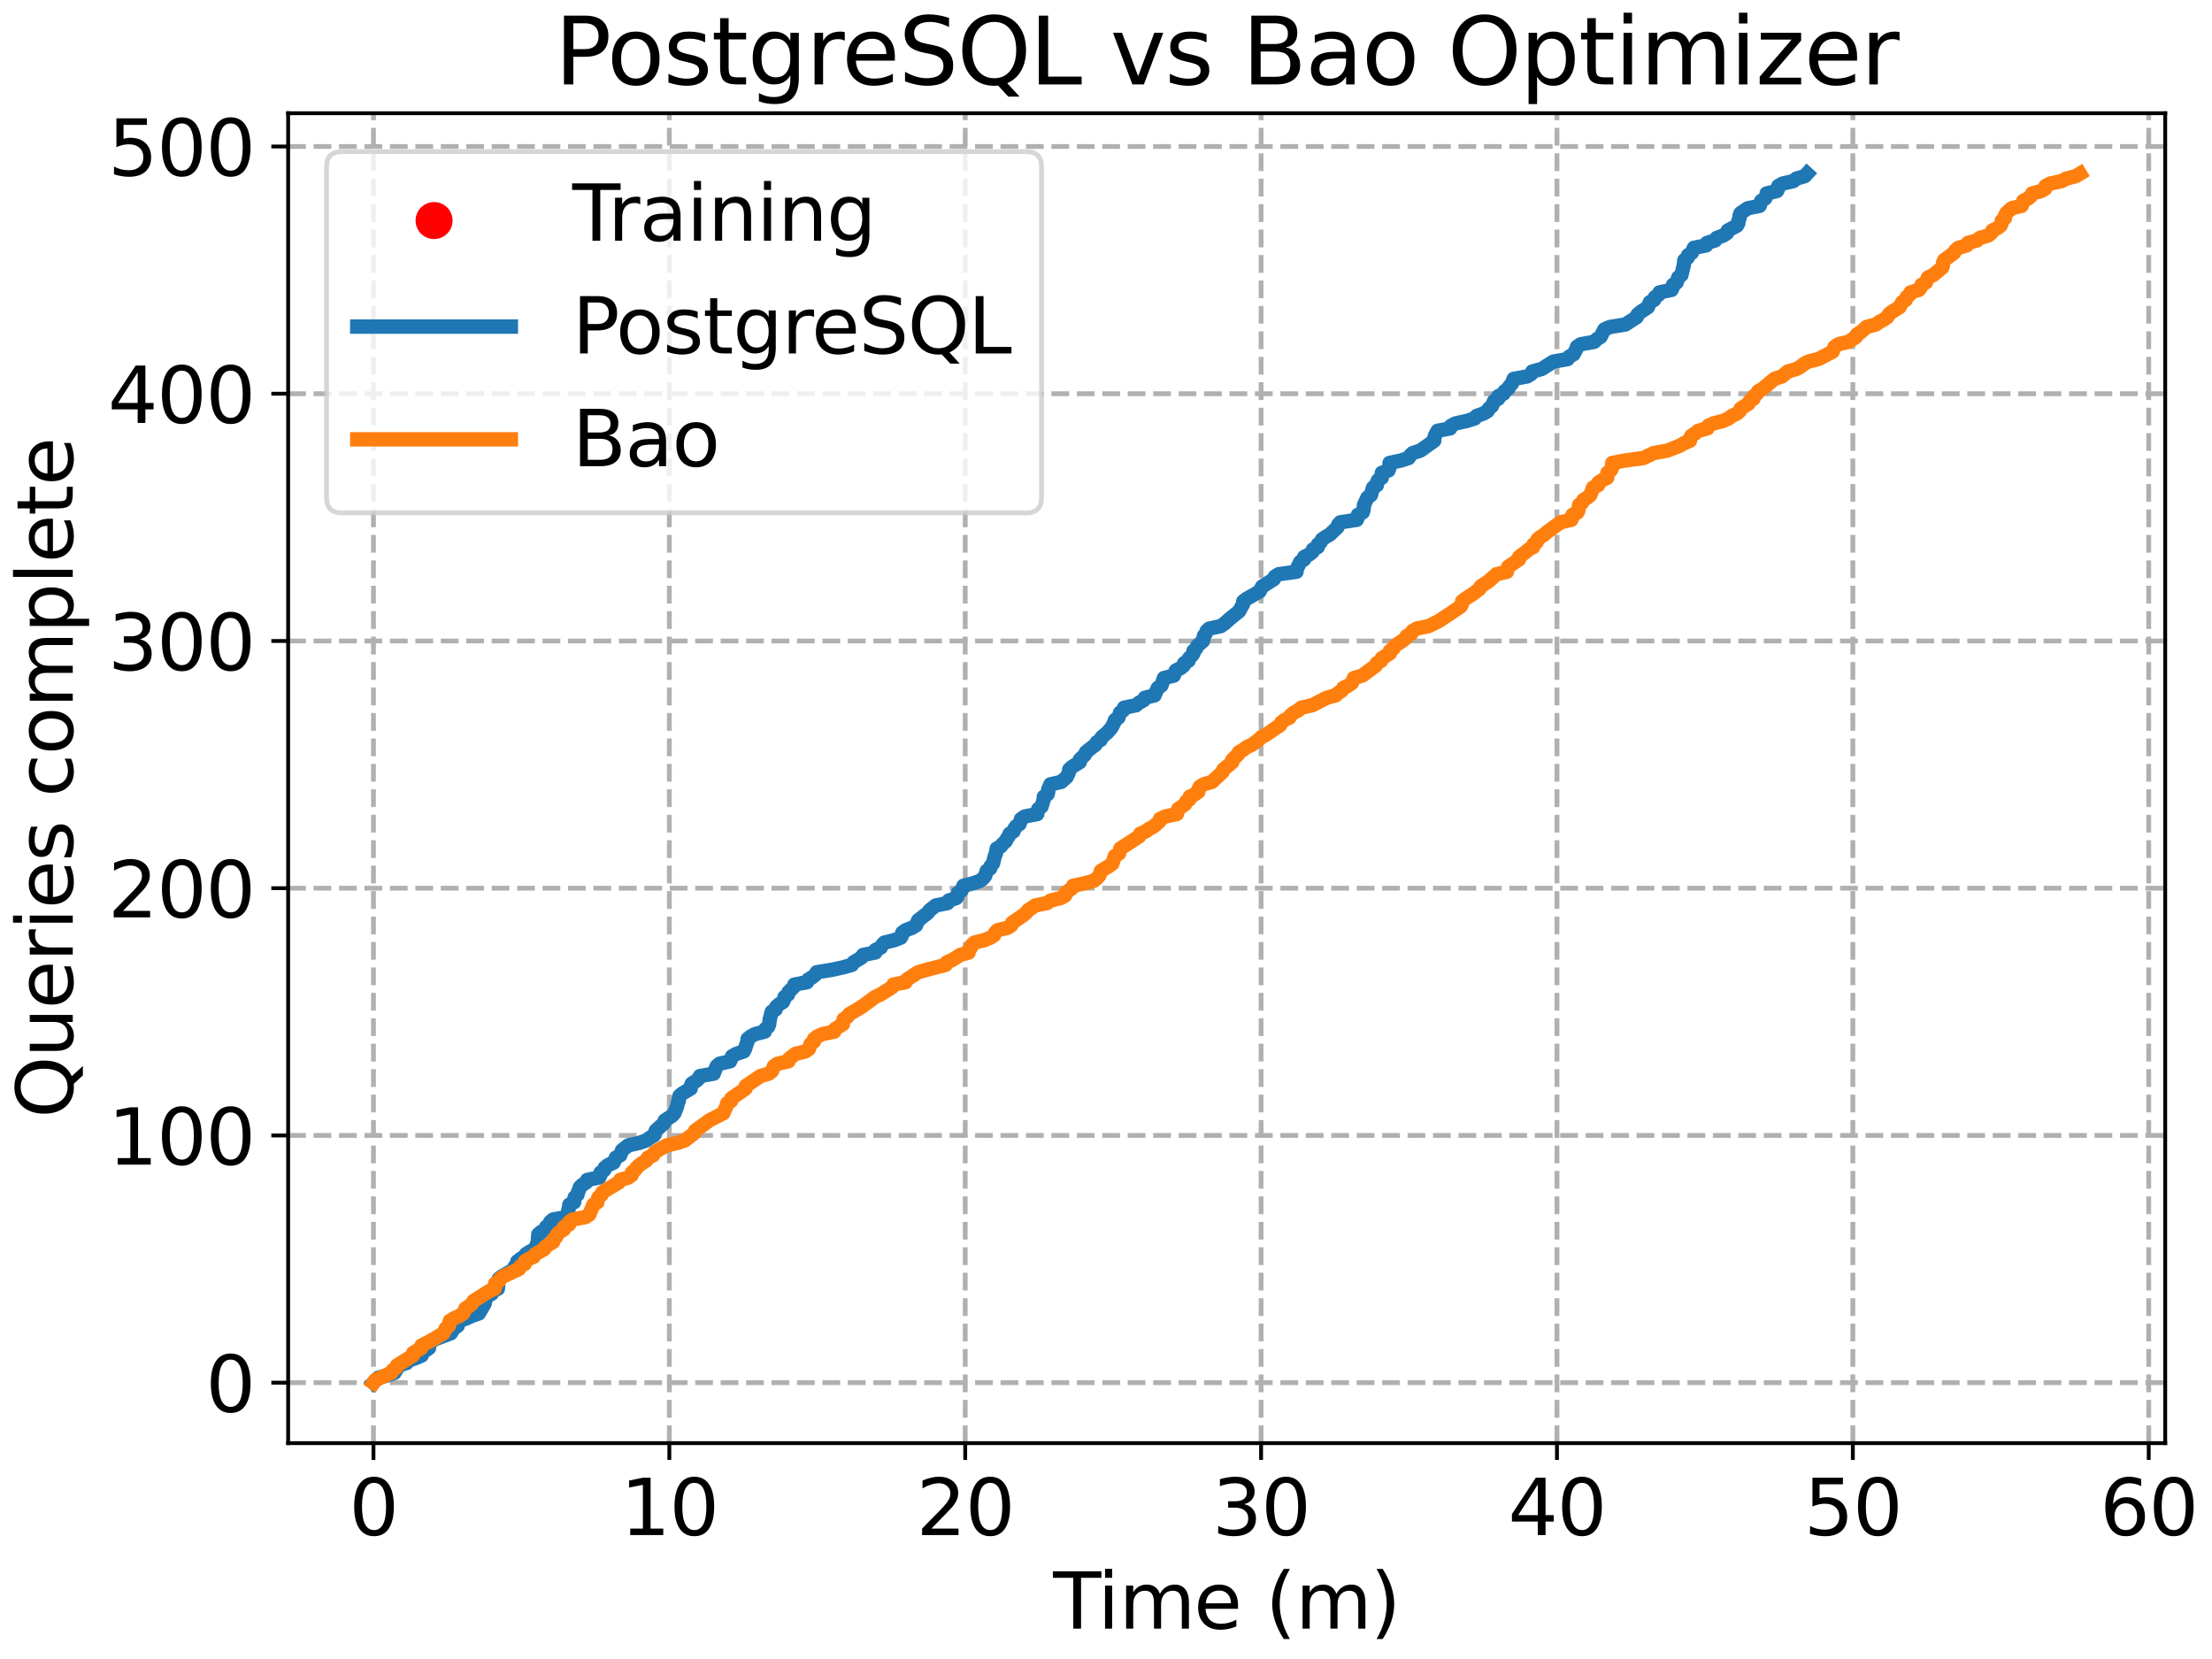 <?xml version="1.0" encoding="utf-8" standalone="no"?>
<!DOCTYPE svg PUBLIC "-//W3C//DTD SVG 1.1//EN"
  "http://www.w3.org/Graphics/SVG/1.1/DTD/svg11.dtd">
<svg xmlns:xlink="http://www.w3.org/1999/xlink" width="460.8pt" height="345.6pt" viewBox="0 0 460.8 345.6" xmlns="http://www.w3.org/2000/svg" version="1.1">
 <defs>
  <style type="text/css">*{stroke-linejoin: round; stroke-linecap: butt}</style>
 </defs>
 <g id="figure_1">
  <g id="patch_1">
   <path d="M 0 345.6 
L 460.8 345.6 
L 460.8 0 
L 0 0 
z
" style="fill: #ffffff"/>
  </g>
  <g id="axes_1">
   <g id="patch_2">
    <path d="M 60.025 300.63 
L 451.052 300.63 
L 451.052 23.589 
L 60.025 23.589 
z
" style="fill: #ffffff"/>
   </g>
   <g id="PathCollection_1"/>
   <g id="matplotlib.axis_1">
    <g id="xtick_1">
     <g id="line2d_1">
      <path d="M 77.799 300.63 
L 77.799 23.589 
" clip-path="url(#pd7a7eaa236)" style="fill: none; stroke-dasharray: 3.7,1.6; stroke-dashoffset: 0; stroke: #b0b0b0"/>
     </g>
     <g id="line2d_2">
      <defs>
       <path id="mda5959eb9b" d="M 0 0 
L 0 3.5 
" style="stroke: #000000; stroke-width: 0.8"/>
      </defs>
      <g>
       <use xlink:href="#mda5959eb9b" x="77.799" y="300.63" style="stroke: #000000; stroke-width: 0.8"/>
      </g>
     </g>
     <g id="text_1">
      <!-- 0 -->
      <g transform="translate(72.709 319.787) scale(0.16 -0.16)">
       <defs>
        <path id="DejaVuSans-30" d="M 2034 4250 
Q 1547 4250 1301 3770 
Q 1056 3291 1056 2328 
Q 1056 1369 1301 889 
Q 1547 409 2034 409 
Q 2525 409 2770 889 
Q 3016 1369 3016 2328 
Q 3016 3291 2770 3770 
Q 2525 4250 2034 4250 
z
M 2034 4750 
Q 2819 4750 3233 4129 
Q 3647 3509 3647 2328 
Q 3647 1150 3233 529 
Q 2819 -91 2034 -91 
Q 1250 -91 836 529 
Q 422 1150 422 2328 
Q 422 3509 836 4129 
Q 1250 4750 2034 4750 
z
" transform="scale(0.016)"/>
       </defs>
       <use xlink:href="#DejaVuSans-30"/>
      </g>
     </g>
    </g>
    <g id="xtick_2">
     <g id="line2d_3">
      <path d="M 139.436 300.63 
L 139.436 23.589 
" clip-path="url(#pd7a7eaa236)" style="fill: none; stroke-dasharray: 3.7,1.6; stroke-dashoffset: 0; stroke: #b0b0b0"/>
     </g>
     <g id="line2d_4">
      <g>
       <use xlink:href="#mda5959eb9b" x="139.436" y="300.63" style="stroke: #000000; stroke-width: 0.8"/>
      </g>
     </g>
     <g id="text_2">
      <!-- 10 -->
      <g transform="translate(129.256 319.787) scale(0.16 -0.16)">
       <defs>
        <path id="DejaVuSans-31" d="M 794 531 
L 1825 531 
L 1825 4091 
L 703 3866 
L 703 4441 
L 1819 4666 
L 2450 4666 
L 2450 531 
L 3481 531 
L 3481 0 
L 794 0 
L 794 531 
z
" transform="scale(0.016)"/>
       </defs>
       <use xlink:href="#DejaVuSans-31"/>
       <use xlink:href="#DejaVuSans-30" x="63.623"/>
      </g>
     </g>
    </g>
    <g id="xtick_3">
     <g id="line2d_5">
      <path d="M 201.072 300.63 
L 201.072 23.589 
" clip-path="url(#pd7a7eaa236)" style="fill: none; stroke-dasharray: 3.7,1.6; stroke-dashoffset: 0; stroke: #b0b0b0"/>
     </g>
     <g id="line2d_6">
      <g>
       <use xlink:href="#mda5959eb9b" x="201.072" y="300.63" style="stroke: #000000; stroke-width: 0.8"/>
      </g>
     </g>
     <g id="text_3">
      <!-- 20 -->
      <g transform="translate(190.892 319.787) scale(0.16 -0.16)">
       <defs>
        <path id="DejaVuSans-32" d="M 1228 531 
L 3431 531 
L 3431 0 
L 469 0 
L 469 531 
Q 828 903 1448 1529 
Q 2069 2156 2228 2338 
Q 2531 2678 2651 2914 
Q 2772 3150 2772 3378 
Q 2772 3750 2511 3984 
Q 2250 4219 1831 4219 
Q 1534 4219 1204 4116 
Q 875 4013 500 3803 
L 500 4441 
Q 881 4594 1212 4672 
Q 1544 4750 1819 4750 
Q 2544 4750 2975 4387 
Q 3406 4025 3406 3419 
Q 3406 3131 3298 2873 
Q 3191 2616 2906 2266 
Q 2828 2175 2409 1742 
Q 1991 1309 1228 531 
z
" transform="scale(0.016)"/>
       </defs>
       <use xlink:href="#DejaVuSans-32"/>
       <use xlink:href="#DejaVuSans-30" x="63.623"/>
      </g>
     </g>
    </g>
    <g id="xtick_4">
     <g id="line2d_7">
      <path d="M 262.708 300.63 
L 262.708 23.589 
" clip-path="url(#pd7a7eaa236)" style="fill: none; stroke-dasharray: 3.7,1.6; stroke-dashoffset: 0; stroke: #b0b0b0"/>
     </g>
     <g id="line2d_8">
      <g>
       <use xlink:href="#mda5959eb9b" x="262.708" y="300.63" style="stroke: #000000; stroke-width: 0.8"/>
      </g>
     </g>
     <g id="text_4">
      <!-- 30 -->
      <g transform="translate(252.528 319.787) scale(0.16 -0.16)">
       <defs>
        <path id="DejaVuSans-33" d="M 2597 2516 
Q 3050 2419 3304 2112 
Q 3559 1806 3559 1356 
Q 3559 666 3084 287 
Q 2609 -91 1734 -91 
Q 1441 -91 1130 -33 
Q 819 25 488 141 
L 488 750 
Q 750 597 1062 519 
Q 1375 441 1716 441 
Q 2309 441 2620 675 
Q 2931 909 2931 1356 
Q 2931 1769 2642 2001 
Q 2353 2234 1838 2234 
L 1294 2234 
L 1294 2753 
L 1863 2753 
Q 2328 2753 2575 2939 
Q 2822 3125 2822 3475 
Q 2822 3834 2567 4026 
Q 2313 4219 1838 4219 
Q 1578 4219 1281 4162 
Q 984 4106 628 3988 
L 628 4550 
Q 988 4650 1302 4700 
Q 1616 4750 1894 4750 
Q 2613 4750 3031 4423 
Q 3450 4097 3450 3541 
Q 3450 3153 3228 2886 
Q 3006 2619 2597 2516 
z
" transform="scale(0.016)"/>
       </defs>
       <use xlink:href="#DejaVuSans-33"/>
       <use xlink:href="#DejaVuSans-30" x="63.623"/>
      </g>
     </g>
    </g>
    <g id="xtick_5">
     <g id="line2d_9">
      <path d="M 324.345 300.63 
L 324.345 23.589 
" clip-path="url(#pd7a7eaa236)" style="fill: none; stroke-dasharray: 3.7,1.6; stroke-dashoffset: 0; stroke: #b0b0b0"/>
     </g>
     <g id="line2d_10">
      <g>
       <use xlink:href="#mda5959eb9b" x="324.345" y="300.63" style="stroke: #000000; stroke-width: 0.8"/>
      </g>
     </g>
     <g id="text_5">
      <!-- 40 -->
      <g transform="translate(314.165 319.787) scale(0.16 -0.16)">
       <defs>
        <path id="DejaVuSans-34" d="M 2419 4116 
L 825 1625 
L 2419 1625 
L 2419 4116 
z
M 2253 4666 
L 3047 4666 
L 3047 1625 
L 3713 1625 
L 3713 1100 
L 3047 1100 
L 3047 0 
L 2419 0 
L 2419 1100 
L 313 1100 
L 313 1709 
L 2253 4666 
z
" transform="scale(0.016)"/>
       </defs>
       <use xlink:href="#DejaVuSans-34"/>
       <use xlink:href="#DejaVuSans-30" x="63.623"/>
      </g>
     </g>
    </g>
    <g id="xtick_6">
     <g id="line2d_11">
      <path d="M 385.981 300.63 
L 385.981 23.589 
" clip-path="url(#pd7a7eaa236)" style="fill: none; stroke-dasharray: 3.7,1.6; stroke-dashoffset: 0; stroke: #b0b0b0"/>
     </g>
     <g id="line2d_12">
      <g>
       <use xlink:href="#mda5959eb9b" x="385.981" y="300.63" style="stroke: #000000; stroke-width: 0.8"/>
      </g>
     </g>
     <g id="text_6">
      <!-- 50 -->
      <g transform="translate(375.801 319.787) scale(0.16 -0.16)">
       <defs>
        <path id="DejaVuSans-35" d="M 691 4666 
L 3169 4666 
L 3169 4134 
L 1269 4134 
L 1269 2991 
Q 1406 3038 1543 3061 
Q 1681 3084 1819 3084 
Q 2600 3084 3056 2656 
Q 3513 2228 3513 1497 
Q 3513 744 3044 326 
Q 2575 -91 1722 -91 
Q 1428 -91 1123 -41 
Q 819 9 494 109 
L 494 744 
Q 775 591 1075 516 
Q 1375 441 1709 441 
Q 2250 441 2565 725 
Q 2881 1009 2881 1497 
Q 2881 1984 2565 2268 
Q 2250 2553 1709 2553 
Q 1456 2553 1204 2497 
Q 953 2441 691 2322 
L 691 4666 
z
" transform="scale(0.016)"/>
       </defs>
       <use xlink:href="#DejaVuSans-35"/>
       <use xlink:href="#DejaVuSans-30" x="63.623"/>
      </g>
     </g>
    </g>
    <g id="xtick_7">
     <g id="line2d_13">
      <path d="M 447.617 300.63 
L 447.617 23.589 
" clip-path="url(#pd7a7eaa236)" style="fill: none; stroke-dasharray: 3.7,1.6; stroke-dashoffset: 0; stroke: #b0b0b0"/>
     </g>
     <g id="line2d_14">
      <g>
       <use xlink:href="#mda5959eb9b" x="447.617" y="300.63" style="stroke: #000000; stroke-width: 0.8"/>
      </g>
     </g>
     <g id="text_7">
      <!-- 60 -->
      <g transform="translate(437.437 319.787) scale(0.16 -0.16)">
       <defs>
        <path id="DejaVuSans-36" d="M 2113 2584 
Q 1688 2584 1439 2293 
Q 1191 2003 1191 1497 
Q 1191 994 1439 701 
Q 1688 409 2113 409 
Q 2538 409 2786 701 
Q 3034 994 3034 1497 
Q 3034 2003 2786 2293 
Q 2538 2584 2113 2584 
z
M 3366 4563 
L 3366 3988 
Q 3128 4100 2886 4159 
Q 2644 4219 2406 4219 
Q 1781 4219 1451 3797 
Q 1122 3375 1075 2522 
Q 1259 2794 1537 2939 
Q 1816 3084 2150 3084 
Q 2853 3084 3261 2657 
Q 3669 2231 3669 1497 
Q 3669 778 3244 343 
Q 2819 -91 2113 -91 
Q 1303 -91 875 529 
Q 447 1150 447 2328 
Q 447 3434 972 4092 
Q 1497 4750 2381 4750 
Q 2619 4750 2861 4703 
Q 3103 4656 3366 4563 
z
" transform="scale(0.016)"/>
       </defs>
       <use xlink:href="#DejaVuSans-36"/>
       <use xlink:href="#DejaVuSans-30" x="63.623"/>
      </g>
     </g>
    </g>
    <g id="text_8">
     <!-- Time (m) -->
     <g transform="translate(219.387 339.272) scale(0.16 -0.16)">
      <defs>
       <path id="DejaVuSans-54" d="M -19 4666 
L 3928 4666 
L 3928 4134 
L 2272 4134 
L 2272 0 
L 1638 0 
L 1638 4134 
L -19 4134 
L -19 4666 
z
" transform="scale(0.016)"/>
       <path id="DejaVuSans-69" d="M 603 3500 
L 1178 3500 
L 1178 0 
L 603 0 
L 603 3500 
z
M 603 4863 
L 1178 4863 
L 1178 4134 
L 603 4134 
L 603 4863 
z
" transform="scale(0.016)"/>
       <path id="DejaVuSans-6d" d="M 3328 2828 
Q 3544 3216 3844 3400 
Q 4144 3584 4550 3584 
Q 5097 3584 5394 3201 
Q 5691 2819 5691 2113 
L 5691 0 
L 5113 0 
L 5113 2094 
Q 5113 2597 4934 2840 
Q 4756 3084 4391 3084 
Q 3944 3084 3684 2787 
Q 3425 2491 3425 1978 
L 3425 0 
L 2847 0 
L 2847 2094 
Q 2847 2600 2669 2842 
Q 2491 3084 2119 3084 
Q 1678 3084 1418 2786 
Q 1159 2488 1159 1978 
L 1159 0 
L 581 0 
L 581 3500 
L 1159 3500 
L 1159 2956 
Q 1356 3278 1631 3431 
Q 1906 3584 2284 3584 
Q 2666 3584 2933 3390 
Q 3200 3197 3328 2828 
z
" transform="scale(0.016)"/>
       <path id="DejaVuSans-65" d="M 3597 1894 
L 3597 1613 
L 953 1613 
Q 991 1019 1311 708 
Q 1631 397 2203 397 
Q 2534 397 2845 478 
Q 3156 559 3463 722 
L 3463 178 
Q 3153 47 2828 -22 
Q 2503 -91 2169 -91 
Q 1331 -91 842 396 
Q 353 884 353 1716 
Q 353 2575 817 3079 
Q 1281 3584 2069 3584 
Q 2775 3584 3186 3129 
Q 3597 2675 3597 1894 
z
M 3022 2063 
Q 3016 2534 2758 2815 
Q 2500 3097 2075 3097 
Q 1594 3097 1305 2825 
Q 1016 2553 972 2059 
L 3022 2063 
z
" transform="scale(0.016)"/>
       <path id="DejaVuSans-20" transform="scale(0.016)"/>
       <path id="DejaVuSans-28" d="M 1984 4856 
Q 1566 4138 1362 3434 
Q 1159 2731 1159 2009 
Q 1159 1288 1364 580 
Q 1569 -128 1984 -844 
L 1484 -844 
Q 1016 -109 783 600 
Q 550 1309 550 2009 
Q 550 2706 781 3412 
Q 1013 4119 1484 4856 
L 1984 4856 
z
" transform="scale(0.016)"/>
       <path id="DejaVuSans-29" d="M 513 4856 
L 1013 4856 
Q 1481 4119 1714 3412 
Q 1947 2706 1947 2009 
Q 1947 1309 1714 600 
Q 1481 -109 1013 -844 
L 513 -844 
Q 928 -128 1133 580 
Q 1338 1288 1338 2009 
Q 1338 2731 1133 3434 
Q 928 4138 513 4856 
z
" transform="scale(0.016)"/>
      </defs>
      <use xlink:href="#DejaVuSans-54"/>
      <use xlink:href="#DejaVuSans-69" x="57.959"/>
      <use xlink:href="#DejaVuSans-6d" x="85.742"/>
      <use xlink:href="#DejaVuSans-65" x="183.154"/>
      <use xlink:href="#DejaVuSans-20" x="244.678"/>
      <use xlink:href="#DejaVuSans-28" x="276.465"/>
      <use xlink:href="#DejaVuSans-6d" x="315.479"/>
      <use xlink:href="#DejaVuSans-29" x="412.891"/>
     </g>
    </g>
   </g>
   <g id="matplotlib.axis_2">
    <g id="ytick_1">
     <g id="line2d_15">
      <path d="M 60.025 288.037 
L 451.052 288.037 
" clip-path="url(#pd7a7eaa236)" style="fill: none; stroke-dasharray: 3.7,1.6; stroke-dashoffset: 0; stroke: #b0b0b0"/>
     </g>
     <g id="line2d_16">
      <defs>
       <path id="m5ac41cddfa" d="M 0 0 
L -3.5 0 
" style="stroke: #000000; stroke-width: 0.8"/>
      </defs>
      <g>
       <use xlink:href="#m5ac41cddfa" x="60.025" y="288.037" style="stroke: #000000; stroke-width: 0.8"/>
      </g>
     </g>
     <g id="text_9">
      <!-- 0 -->
      <g transform="translate(42.845 294.116) scale(0.16 -0.16)">
       <use xlink:href="#DejaVuSans-30"/>
      </g>
     </g>
    </g>
    <g id="ytick_2">
     <g id="line2d_17">
      <path d="M 60.025 236.533 
L 451.052 236.533 
" clip-path="url(#pd7a7eaa236)" style="fill: none; stroke-dasharray: 3.7,1.6; stroke-dashoffset: 0; stroke: #b0b0b0"/>
     </g>
     <g id="line2d_18">
      <g>
       <use xlink:href="#m5ac41cddfa" x="60.025" y="236.533" style="stroke: #000000; stroke-width: 0.8"/>
      </g>
     </g>
     <g id="text_10">
      <!-- 100 -->
      <g transform="translate(22.485 242.612) scale(0.16 -0.16)">
       <use xlink:href="#DejaVuSans-31"/>
       <use xlink:href="#DejaVuSans-30" x="63.623"/>
       <use xlink:href="#DejaVuSans-30" x="127.246"/>
      </g>
     </g>
    </g>
    <g id="ytick_3">
     <g id="line2d_19">
      <path d="M 60.025 185.029 
L 451.052 185.029 
" clip-path="url(#pd7a7eaa236)" style="fill: none; stroke-dasharray: 3.7,1.6; stroke-dashoffset: 0; stroke: #b0b0b0"/>
     </g>
     <g id="line2d_20">
      <g>
       <use xlink:href="#m5ac41cddfa" x="60.025" y="185.029" style="stroke: #000000; stroke-width: 0.8"/>
      </g>
     </g>
     <g id="text_11">
      <!-- 200 -->
      <g transform="translate(22.485 191.108) scale(0.16 -0.16)">
       <use xlink:href="#DejaVuSans-32"/>
       <use xlink:href="#DejaVuSans-30" x="63.623"/>
       <use xlink:href="#DejaVuSans-30" x="127.246"/>
      </g>
     </g>
    </g>
    <g id="ytick_4">
     <g id="line2d_21">
      <path d="M 60.025 133.525 
L 451.052 133.525 
" clip-path="url(#pd7a7eaa236)" style="fill: none; stroke-dasharray: 3.7,1.6; stroke-dashoffset: 0; stroke: #b0b0b0"/>
     </g>
     <g id="line2d_22">
      <g>
       <use xlink:href="#m5ac41cddfa" x="60.025" y="133.525" style="stroke: #000000; stroke-width: 0.8"/>
      </g>
     </g>
     <g id="text_12">
      <!-- 300 -->
      <g transform="translate(22.485 139.603) scale(0.16 -0.16)">
       <use xlink:href="#DejaVuSans-33"/>
       <use xlink:href="#DejaVuSans-30" x="63.623"/>
       <use xlink:href="#DejaVuSans-30" x="127.246"/>
      </g>
     </g>
    </g>
    <g id="ytick_5">
     <g id="line2d_23">
      <path d="M 60.025 82.021 
L 451.052 82.021 
" clip-path="url(#pd7a7eaa236)" style="fill: none; stroke-dasharray: 3.7,1.6; stroke-dashoffset: 0; stroke: #b0b0b0"/>
     </g>
     <g id="line2d_24">
      <g>
       <use xlink:href="#m5ac41cddfa" x="60.025" y="82.021" style="stroke: #000000; stroke-width: 0.8"/>
      </g>
     </g>
     <g id="text_13">
      <!-- 400 -->
      <g transform="translate(22.485 88.099) scale(0.16 -0.16)">
       <use xlink:href="#DejaVuSans-34"/>
       <use xlink:href="#DejaVuSans-30" x="63.623"/>
       <use xlink:href="#DejaVuSans-30" x="127.246"/>
      </g>
     </g>
    </g>
    <g id="ytick_6">
     <g id="line2d_25">
      <path d="M 60.025 30.517 
L 451.052 30.517 
" clip-path="url(#pd7a7eaa236)" style="fill: none; stroke-dasharray: 3.7,1.6; stroke-dashoffset: 0; stroke: #b0b0b0"/>
     </g>
     <g id="line2d_26">
      <g>
       <use xlink:href="#m5ac41cddfa" x="60.025" y="30.517" style="stroke: #000000; stroke-width: 0.8"/>
      </g>
     </g>
     <g id="text_14">
      <!-- 500 -->
      <g transform="translate(22.485 36.595) scale(0.16 -0.16)">
       <use xlink:href="#DejaVuSans-35"/>
       <use xlink:href="#DejaVuSans-30" x="63.623"/>
       <use xlink:href="#DejaVuSans-30" x="127.246"/>
      </g>
     </g>
    </g>
    <g id="text_15">
     <!-- Queries complete -->
     <g transform="translate(15.158 232.912) rotate(-90) scale(0.16 -0.16)">
      <defs>
       <path id="DejaVuSans-51" d="M 2522 4238 
Q 1834 4238 1429 3725 
Q 1025 3213 1025 2328 
Q 1025 1447 1429 934 
Q 1834 422 2522 422 
Q 3209 422 3611 934 
Q 4013 1447 4013 2328 
Q 4013 3213 3611 3725 
Q 3209 4238 2522 4238 
z
M 3406 84 
L 4238 -825 
L 3475 -825 
L 2784 -78 
Q 2681 -84 2626 -87 
Q 2572 -91 2522 -91 
Q 1538 -91 948 567 
Q 359 1225 359 2328 
Q 359 3434 948 4092 
Q 1538 4750 2522 4750 
Q 3503 4750 4090 4092 
Q 4678 3434 4678 2328 
Q 4678 1516 4351 937 
Q 4025 359 3406 84 
z
" transform="scale(0.016)"/>
       <path id="DejaVuSans-75" d="M 544 1381 
L 544 3500 
L 1119 3500 
L 1119 1403 
Q 1119 906 1312 657 
Q 1506 409 1894 409 
Q 2359 409 2629 706 
Q 2900 1003 2900 1516 
L 2900 3500 
L 3475 3500 
L 3475 0 
L 2900 0 
L 2900 538 
Q 2691 219 2414 64 
Q 2138 -91 1772 -91 
Q 1169 -91 856 284 
Q 544 659 544 1381 
z
M 1991 3584 
L 1991 3584 
z
" transform="scale(0.016)"/>
       <path id="DejaVuSans-72" d="M 2631 2963 
Q 2534 3019 2420 3045 
Q 2306 3072 2169 3072 
Q 1681 3072 1420 2755 
Q 1159 2438 1159 1844 
L 1159 0 
L 581 0 
L 581 3500 
L 1159 3500 
L 1159 2956 
Q 1341 3275 1631 3429 
Q 1922 3584 2338 3584 
Q 2397 3584 2469 3576 
Q 2541 3569 2628 3553 
L 2631 2963 
z
" transform="scale(0.016)"/>
       <path id="DejaVuSans-73" d="M 2834 3397 
L 2834 2853 
Q 2591 2978 2328 3040 
Q 2066 3103 1784 3103 
Q 1356 3103 1142 2972 
Q 928 2841 928 2578 
Q 928 2378 1081 2264 
Q 1234 2150 1697 2047 
L 1894 2003 
Q 2506 1872 2764 1633 
Q 3022 1394 3022 966 
Q 3022 478 2636 193 
Q 2250 -91 1575 -91 
Q 1294 -91 989 -36 
Q 684 19 347 128 
L 347 722 
Q 666 556 975 473 
Q 1284 391 1588 391 
Q 1994 391 2212 530 
Q 2431 669 2431 922 
Q 2431 1156 2273 1281 
Q 2116 1406 1581 1522 
L 1381 1569 
Q 847 1681 609 1914 
Q 372 2147 372 2553 
Q 372 3047 722 3315 
Q 1072 3584 1716 3584 
Q 2034 3584 2315 3537 
Q 2597 3491 2834 3397 
z
" transform="scale(0.016)"/>
       <path id="DejaVuSans-63" d="M 3122 3366 
L 3122 2828 
Q 2878 2963 2633 3030 
Q 2388 3097 2138 3097 
Q 1578 3097 1268 2742 
Q 959 2388 959 1747 
Q 959 1106 1268 751 
Q 1578 397 2138 397 
Q 2388 397 2633 464 
Q 2878 531 3122 666 
L 3122 134 
Q 2881 22 2623 -34 
Q 2366 -91 2075 -91 
Q 1284 -91 818 406 
Q 353 903 353 1747 
Q 353 2603 823 3093 
Q 1294 3584 2113 3584 
Q 2378 3584 2631 3529 
Q 2884 3475 3122 3366 
z
" transform="scale(0.016)"/>
       <path id="DejaVuSans-6f" d="M 1959 3097 
Q 1497 3097 1228 2736 
Q 959 2375 959 1747 
Q 959 1119 1226 758 
Q 1494 397 1959 397 
Q 2419 397 2687 759 
Q 2956 1122 2956 1747 
Q 2956 2369 2687 2733 
Q 2419 3097 1959 3097 
z
M 1959 3584 
Q 2709 3584 3137 3096 
Q 3566 2609 3566 1747 
Q 3566 888 3137 398 
Q 2709 -91 1959 -91 
Q 1206 -91 779 398 
Q 353 888 353 1747 
Q 353 2609 779 3096 
Q 1206 3584 1959 3584 
z
" transform="scale(0.016)"/>
       <path id="DejaVuSans-70" d="M 1159 525 
L 1159 -1331 
L 581 -1331 
L 581 3500 
L 1159 3500 
L 1159 2969 
Q 1341 3281 1617 3432 
Q 1894 3584 2278 3584 
Q 2916 3584 3314 3078 
Q 3713 2572 3713 1747 
Q 3713 922 3314 415 
Q 2916 -91 2278 -91 
Q 1894 -91 1617 61 
Q 1341 213 1159 525 
z
M 3116 1747 
Q 3116 2381 2855 2742 
Q 2594 3103 2138 3103 
Q 1681 3103 1420 2742 
Q 1159 2381 1159 1747 
Q 1159 1113 1420 752 
Q 1681 391 2138 391 
Q 2594 391 2855 752 
Q 3116 1113 3116 1747 
z
" transform="scale(0.016)"/>
       <path id="DejaVuSans-6c" d="M 603 4863 
L 1178 4863 
L 1178 0 
L 603 0 
L 603 4863 
z
" transform="scale(0.016)"/>
       <path id="DejaVuSans-74" d="M 1172 4494 
L 1172 3500 
L 2356 3500 
L 2356 3053 
L 1172 3053 
L 1172 1153 
Q 1172 725 1289 603 
Q 1406 481 1766 481 
L 2356 481 
L 2356 0 
L 1766 0 
Q 1100 0 847 248 
Q 594 497 594 1153 
L 594 3053 
L 172 3053 
L 172 3500 
L 594 3500 
L 594 4494 
L 1172 4494 
z
" transform="scale(0.016)"/>
      </defs>
      <use xlink:href="#DejaVuSans-51"/>
      <use xlink:href="#DejaVuSans-75" x="78.711"/>
      <use xlink:href="#DejaVuSans-65" x="142.09"/>
      <use xlink:href="#DejaVuSans-72" x="203.613"/>
      <use xlink:href="#DejaVuSans-69" x="244.727"/>
      <use xlink:href="#DejaVuSans-65" x="272.51"/>
      <use xlink:href="#DejaVuSans-73" x="334.033"/>
      <use xlink:href="#DejaVuSans-20" x="386.133"/>
      <use xlink:href="#DejaVuSans-63" x="417.92"/>
      <use xlink:href="#DejaVuSans-6f" x="472.9"/>
      <use xlink:href="#DejaVuSans-6d" x="534.082"/>
      <use xlink:href="#DejaVuSans-70" x="631.494"/>
      <use xlink:href="#DejaVuSans-6c" x="694.971"/>
      <use xlink:href="#DejaVuSans-65" x="722.754"/>
      <use xlink:href="#DejaVuSans-74" x="784.277"/>
      <use xlink:href="#DejaVuSans-65" x="823.486"/>
     </g>
    </g>
   </g>
   <g id="line2d_27">
    <path d="M 77.799 288.037 
L 78.805 287.007 
L 80.794 286.492 
L 82.191 285.977 
L 83.139 284.432 
L 84.746 283.917 
L 85.129 283.402 
L 86.681 282.887 
L 87.85 282.372 
L 87.862 281.857 
L 89.364 280.826 
L 89.373 280.311 
L 89.694 279.796 
L 89.83 279.281 
L 93.929 277.736 
L 94.561 276.706 
L 95.352 276.191 
L 95.362 275.676 
L 95.65 275.161 
L 97.155 274.646 
L 98.285 274.131 
L 99.752 273.616 
L 100.969 271.556 
L 101.044 271.041 
L 101.501 270.011 
L 102.457 269.496 
L 102.597 268.98 
L 103.716 268.465 
L 103.858 266.92 
L 103.893 266.405 
L 104.56 265.89 
L 106.37 264.86 
L 107.029 264.345 
L 107.238 263.83 
L 107.748 263.315 
L 107.759 262.8 
L 108.399 262.285 
L 109.227 261.77 
L 109.577 261.255 
L 110.389 260.74 
L 111.46 260.225 
L 112.035 258.68 
L 112.142 257.135 
L 112.729 256.62 
L 113.766 256.104 
L 113.774 255.589 
L 114.603 255.074 
L 114.611 254.559 
L 115.205 254.044 
L 118.056 253.529 
L 118.282 253.014 
L 118.319 252.499 
L 118.532 251.469 
L 118.607 250.954 
L 119.601 250.439 
L 119.608 249.924 
L 119.727 249.409 
L 120.288 248.894 
L 120.387 248.379 
L 120.639 247.864 
L 120.766 247.349 
L 121.298 246.834 
L 122.117 246.319 
L 122.314 245.804 
L 124.838 245.289 
L 125.097 244.774 
L 125.108 244.259 
L 125.872 243.743 
L 126.01 243.228 
L 126.669 242.713 
L 127.82 242.198 
L 128.29 241.168 
L 129.213 240.653 
L 129.583 239.623 
L 130.898 238.593 
L 133.198 238.078 
L 134.659 237.563 
L 135.337 237.048 
L 136.227 236.533 
L 136.627 235.503 
L 138.343 233.958 
L 138.463 233.443 
L 140.019 232.413 
L 140.489 231.898 
L 141.098 230.352 
L 141.168 229.837 
L 141.404 229.322 
L 141.412 228.807 
L 141.548 228.292 
L 142.179 227.777 
L 143.899 226.747 
L 143.907 226.232 
L 144.128 225.717 
L 144.998 225.202 
L 145.556 224.687 
L 145.796 224.172 
L 148.68 223.657 
L 149.292 222.112 
L 149.883 221.597 
L 152.088 221.082 
L 152.497 220.052 
L 153.391 219.537 
L 154.946 219.022 
L 155.201 218.506 
L 155.521 217.476 
L 155.733 216.961 
L 155.74 216.446 
L 156.357 215.931 
L 157.304 215.416 
L 159.308 214.901 
L 159.435 214.386 
L 160.038 213.871 
L 160.238 213.356 
L 160.36 212.326 
L 160.762 210.781 
L 161.592 210.266 
L 161.701 209.751 
L 162.275 209.236 
L 163.1 208.721 
L 163.342 208.206 
L 163.442 207.691 
L 164.157 207.176 
L 164.276 206.661 
L 165.322 205.63 
L 165.473 205.115 
L 168.132 204.6 
L 168.343 204.085 
L 169.218 203.57 
L 169.85 203.055 
L 170.129 202.54 
L 173.312 202.025 
L 175.658 201.51 
L 177.467 200.995 
L 177.806 200.48 
L 179.51 199.45 
L 179.785 198.935 
L 182.354 198.42 
L 182.375 197.905 
L 183.487 197.39 
L 183.759 196.875 
L 184.236 196.36 
L 186.325 195.845 
L 187.638 195.33 
L 187.923 194.815 
L 187.963 194.3 
L 188.657 193.785 
L 190.006 193.269 
L 190.842 192.754 
L 191.274 191.724 
L 193.261 190.179 
L 193.63 189.664 
L 194.921 188.634 
L 197.41 188.119 
L 197.622 187.604 
L 199.202 187.089 
L 199.519 186.574 
L 199.531 186.059 
L 200.295 185.544 
L 200.713 184.514 
L 202.763 183.999 
L 204.166 183.484 
L 204.833 182.969 
L 205.227 182.454 
L 205.55 181.424 
L 206.273 180.908 
L 206.399 180.393 
L 206.856 179.878 
L 207.231 178.333 
L 207.461 177.818 
L 207.624 176.788 
L 208.528 176.273 
L 208.912 175.758 
L 209.511 175.243 
L 209.752 174.728 
L 210.138 174.213 
L 210.314 173.698 
L 211.143 173.183 
L 211.299 172.668 
L 211.663 172.153 
L 212.403 171.638 
L 212.702 170.608 
L 213.473 170.093 
L 216.079 169.578 
L 216.279 168.548 
L 216.972 168.032 
L 217.435 166.487 
L 217.442 165.972 
L 218.233 165.457 
L 218.368 164.942 
L 218.375 164.427 
L 218.819 163.397 
L 221.074 162.882 
L 222.219 161.852 
L 222.702 160.822 
L 222.741 160.307 
L 223.272 159.792 
L 224.93 158.762 
L 224.94 158.247 
L 226.014 157.217 
L 226.21 156.702 
L 227.504 155.671 
L 228.205 155.156 
L 228.457 154.641 
L 229.301 154.126 
L 229.477 153.611 
L 230.701 152.581 
L 231.576 151.551 
L 232.106 150.521 
L 232.264 150.006 
L 232.994 149.491 
L 233.327 148.461 
L 234.022 147.946 
L 234.16 147.431 
L 236.659 146.916 
L 237.286 146.401 
L 238.212 145.886 
L 238.467 145.371 
L 240.514 144.856 
L 241.187 143.311 
L 241.955 142.795 
L 242.468 141.25 
L 244.535 140.735 
L 244.912 139.705 
L 245.929 139.19 
L 246.569 138.675 
L 246.677 138.16 
L 247.602 137.645 
L 247.695 137.13 
L 248.249 136.615 
L 248.621 136.1 
L 248.629 135.585 
L 249.203 135.07 
L 249.408 134.555 
L 250.61 133.525 
L 250.791 132.495 
L 251.167 131.98 
L 251.364 131.465 
L 251.898 130.95 
L 254.307 130.434 
L 255.05 129.919 
L 256.201 128.889 
L 257.481 127.859 
L 258.119 127.344 
L 258.972 125.799 
L 258.982 125.284 
L 259.645 124.769 
L 262.376 123.224 
L 262.932 122.194 
L 265.361 120.649 
L 265.555 120.134 
L 266.377 119.619 
L 270.087 119.104 
L 270.11 118.589 
L 270.871 117.043 
L 271.686 116.528 
L 271.697 116.013 
L 272.75 115.498 
L 273.403 114.983 
L 273.511 114.468 
L 274.515 113.953 
L 274.525 113.438 
L 275.137 112.923 
L 275.369 112.408 
L 276.079 111.893 
L 276.995 111.378 
L 278.625 109.833 
L 278.752 109.318 
L 279.222 108.803 
L 282.638 108.288 
L 282.867 107.773 
L 282.877 107.258 
L 283.877 106.743 
L 284.057 106.228 
L 284.139 105.197 
L 284.869 103.652 
L 285.587 103.137 
L 285.87 102.107 
L 286.029 101.592 
L 286.829 101.077 
L 286.837 100.562 
L 287.056 100.047 
L 287.844 99.532 
L 287.858 98.502 
L 289.25 97.987 
L 289.449 97.472 
L 289.464 96.442 
L 291.858 95.927 
L 293.451 95.412 
L 293.755 94.897 
L 294.29 94.382 
L 295.888 93.867 
L 298.782 91.806 
L 298.792 91.291 
L 298.929 90.776 
L 299.473 89.746 
L 302.101 89.231 
L 302.246 88.716 
L 303.245 88.201 
L 305.579 87.686 
L 307.22 87.171 
L 307.595 86.656 
L 309.041 86.141 
L 309.911 85.626 
L 310.16 85.111 
L 310.797 84.596 
L 311.234 83.566 
L 312.123 83.051 
L 312.133 82.536 
L 313.208 82.021 
L 313.421 81.506 
L 314.187 80.991 
L 314.423 80.476 
L 314.927 79.96 
L 315.321 78.93 
L 318.139 78.415 
L 318.98 77.9 
L 319.22 77.385 
L 321.149 76.87 
L 323.584 75.325 
L 326.565 74.81 
L 326.905 74.295 
L 327.826 73.78 
L 328.356 72.75 
L 328.523 72.235 
L 329.271 71.72 
L 332.109 71.205 
L 332.62 70.69 
L 333.428 70.175 
L 334.212 68.63 
L 335.407 68.115 
L 338.591 67.599 
L 340.967 66.054 
L 341.119 65.539 
L 341.719 65.024 
L 343.29 63.994 
L 343.699 62.964 
L 344.611 62.449 
L 344.743 61.934 
L 345.505 61.419 
L 345.714 60.904 
L 348.223 60.389 
L 348.468 59.874 
L 348.504 59.359 
L 349.275 58.844 
L 349.606 57.814 
L 350.262 57.299 
L 350.759 55.239 
L 350.883 54.208 
L 351.555 53.693 
L 351.651 53.178 
L 352.431 52.663 
L 352.866 51.633 
L 355.442 51.118 
L 355.589 50.603 
L 357.293 50.088 
L 357.615 49.573 
L 359 49.058 
L 359.78 48.543 
L 359.923 48.028 
L 361.847 46.998 
L 362.13 46.483 
L 362.14 45.968 
L 362.377 45.453 
L 362.383 44.938 
L 362.574 44.423 
L 364.076 43.393 
L 366.565 42.878 
L 366.905 41.847 
L 367.726 41.332 
L 367.98 40.817 
L 368.021 40.302 
L 370.189 39.787 
L 370.441 39.272 
L 370.453 38.757 
L 371.336 38.242 
L 373.583 37.727 
L 374.207 37.212 
L 375.957 36.697 
L 376.425 36.182 
L 376.425 36.182 
" clip-path="url(#pd7a7eaa236)" style="fill: none; stroke: #1f77b4; stroke-width: 3; stroke-linecap: square"/>
   </g>
   <g id="line2d_28">
    <path d="M 77.799 288.037 
L 78.134 287.522 
L 81.512 285.977 
L 81.791 285.462 
L 82.536 284.947 
L 82.72 284.432 
L 86.03 282.372 
L 86.057 281.857 
L 87.762 280.826 
L 87.787 280.311 
L 89.809 279.281 
L 92.384 277.736 
L 92.884 276.706 
L 93.539 276.191 
L 93.562 275.676 
L 93.719 275.161 
L 94.561 274.646 
L 95.693 274.131 
L 96.499 273.616 
L 96.952 272.586 
L 97.757 272.071 
L 98.347 271.556 
L 98.626 271.041 
L 101.878 268.98 
L 103.065 268.465 
L 103.111 267.435 
L 103.899 266.92 
L 104.181 266.405 
L 104.857 265.89 
L 108.141 264.345 
L 108.378 263.83 
L 109.292 263.315 
L 109.316 262.8 
L 110.116 262.285 
L 111.231 261.77 
L 111.494 261.255 
L 113.37 260.225 
L 113.626 259.71 
L 115.268 258.68 
L 115.295 258.165 
L 115.879 257.65 
L 116.05 257.135 
L 116.608 256.62 
L 117.487 256.104 
L 117.509 255.589 
L 118.555 255.074 
L 118.584 254.559 
L 119.322 254.044 
L 121.988 253.529 
L 122.761 253.014 
L 123.619 250.954 
L 124.458 250.439 
L 124.479 249.924 
L 124.708 249.409 
L 125.324 248.894 
L 125.473 248.379 
L 128.914 246.319 
L 129.183 245.804 
L 130.925 245.289 
L 131.618 244.774 
L 131.647 244.259 
L 132.297 243.743 
L 132.645 243.228 
L 133.18 242.713 
L 134.713 241.683 
L 134.966 241.168 
L 136.087 240.653 
L 136.318 240.138 
L 137.041 239.623 
L 138.903 238.593 
L 141.187 238.078 
L 142.659 237.563 
L 144.678 236.018 
L 144.836 235.503 
L 147.037 233.958 
L 147.687 233.443 
L 150.69 231.898 
L 151.365 230.352 
L 151.491 229.837 
L 152.333 229.322 
L 152.359 228.807 
L 154.646 227.262 
L 155.334 226.747 
L 155.358 226.232 
L 158.412 224.172 
L 160.154 223.657 
L 160.818 223.142 
L 161.221 222.112 
L 161.991 221.597 
L 164.249 221.082 
L 164.391 220.567 
L 165.721 219.537 
L 167.813 219.022 
L 168.518 218.506 
L 168.861 217.476 
L 169.564 216.961 
L 169.585 216.446 
L 170.223 215.931 
L 171.345 215.416 
L 173.799 214.901 
L 173.938 214.386 
L 175.586 213.356 
L 175.608 212.841 
L 175.755 212.326 
L 176.55 211.811 
L 176.882 211.296 
L 179.494 209.751 
L 182.293 207.691 
L 183.405 207.176 
L 185.86 205.63 
L 186.094 205.115 
L 188.657 204.6 
L 188.885 204.085 
L 191.25 202.54 
L 193.043 202.025 
L 197.009 200.995 
L 197.233 200.48 
L 198.396 199.965 
L 200.013 198.935 
L 201.796 198.42 
L 201.827 197.905 
L 202.274 197.39 
L 202.422 196.875 
L 202.994 196.36 
L 205.058 195.845 
L 206.319 195.33 
L 207.08 194.815 
L 207.296 194.3 
L 207.813 193.785 
L 209.923 193.269 
L 210.679 192.754 
L 210.842 192.239 
L 213.109 190.694 
L 213.735 190.179 
L 214.137 189.664 
L 215.659 188.634 
L 218.137 188.119 
L 218.859 187.604 
L 220.931 187.089 
L 221.887 186.574 
L 221.913 186.059 
L 223.322 185.029 
L 223.544 184.514 
L 225.976 183.999 
L 227.844 183.484 
L 228.502 182.969 
L 228.979 182.454 
L 229.348 181.424 
L 231.063 180.393 
L 231.743 179.878 
L 232.227 178.333 
L 233.114 177.818 
L 233.367 176.788 
L 237.341 174.213 
L 237.509 173.698 
L 238.703 173.183 
L 239.38 172.668 
L 240.343 172.153 
L 241.535 171.123 
L 241.654 170.608 
L 242.738 170.093 
L 245.171 169.578 
L 245.435 168.548 
L 246.881 167.517 
L 247.098 167.002 
L 247.817 166.487 
L 247.837 165.972 
L 248.909 165.457 
L 249.644 164.942 
L 249.67 164.427 
L 249.923 163.912 
L 250.726 163.397 
L 252.472 162.882 
L 254.666 160.822 
L 254.846 160.307 
L 256.713 158.762 
L 256.736 158.247 
L 257.877 157.217 
L 258.086 156.702 
L 259.013 156.187 
L 259.66 155.671 
L 260.793 155.156 
L 262.213 154.126 
L 262.675 153.611 
L 263.676 153.096 
L 265.934 151.551 
L 266.703 151.036 
L 266.908 150.521 
L 267.573 150.006 
L 268.629 149.491 
L 268.9 148.976 
L 269.541 148.461 
L 270.497 147.946 
L 271.067 147.431 
L 273.351 146.916 
L 276.359 145.371 
L 278.234 144.856 
L 278.8 144.341 
L 279.572 143.826 
L 279.821 143.311 
L 280.917 142.795 
L 281.616 142.28 
L 282.042 141.25 
L 283.779 140.735 
L 285.184 139.705 
L 286.595 138.675 
L 286.802 138.16 
L 287.729 137.645 
L 287.849 137.13 
L 289.531 136.1 
L 289.556 135.585 
L 290.305 135.07 
L 290.542 134.555 
L 292.104 133.525 
L 292.767 133.01 
L 293.038 132.495 
L 294.006 131.98 
L 294.243 131.465 
L 295.118 130.95 
L 297.61 130.434 
L 299.682 129.404 
L 302.807 127.344 
L 304.301 126.314 
L 304.554 125.799 
L 304.575 125.284 
L 305.217 124.769 
L 306.819 123.739 
L 308.179 122.709 
L 308.433 122.194 
L 310.002 121.164 
L 311.735 119.619 
L 313.928 119.104 
L 313.965 118.589 
L 314.184 118.073 
L 316.44 116.528 
L 316.465 116.013 
L 317.849 114.983 
L 318.438 114.468 
L 319.41 113.953 
L 319.437 113.438 
L 320.121 112.923 
L 320.282 112.408 
L 320.863 111.893 
L 321.693 111.378 
L 322.257 110.863 
L 323.659 109.833 
L 325.108 108.803 
L 327.335 108.288 
L 327.553 107.773 
L 327.575 107.258 
L 328.623 106.743 
L 328.835 106.228 
L 328.955 105.197 
L 329.612 104.682 
L 329.842 104.167 
L 330.701 103.652 
L 331.296 103.137 
L 331.853 101.592 
L 332.924 101.077 
L 332.952 100.562 
L 333.736 100.047 
L 334.803 99.532 
L 334.848 98.502 
L 335.555 97.987 
L 335.81 97.472 
L 335.853 96.442 
L 338.597 95.927 
L 342.381 95.412 
L 344.48 94.382 
L 347.364 93.867 
L 349.961 92.836 
L 350.837 92.321 
L 352.054 91.806 
L 352.08 91.291 
L 352.35 90.776 
L 353.171 90.261 
L 353.764 89.746 
L 355.713 89.231 
L 355.85 88.716 
L 356.937 88.201 
L 358.988 87.686 
L 360.075 87.171 
L 360.772 86.656 
L 361.841 86.141 
L 362.428 85.626 
L 362.63 85.111 
L 364.258 84.081 
L 364.47 83.566 
L 365.296 83.051 
L 365.363 82.536 
L 365.997 82.021 
L 366.259 81.506 
L 367.199 80.991 
L 369.636 78.93 
L 371.233 78.415 
L 372.441 77.385 
L 374.222 76.87 
L 375.144 76.355 
L 375.751 75.84 
L 376.718 75.325 
L 378.775 74.81 
L 381.76 73.265 
L 382.199 72.235 
L 382.961 71.72 
L 385.072 71.205 
L 386.661 70.175 
L 386.846 69.66 
L 387.699 69.145 
L 388.831 68.115 
L 390.786 67.599 
L 391.462 67.084 
L 392.455 66.569 
L 393.182 66.054 
L 393.453 65.539 
L 394.014 65.024 
L 395.706 63.994 
L 396.265 62.964 
L 397.019 62.449 
L 397.154 61.934 
L 397.8 61.419 
L 398.017 60.904 
L 399.755 60.389 
L 400.135 59.874 
L 400.272 59.359 
L 401.2 58.844 
L 401.617 57.814 
L 402.717 57.299 
L 404.592 55.754 
L 404.761 55.239 
L 404.783 54.723 
L 404.991 54.208 
L 407.068 52.663 
L 407.357 52.148 
L 407.963 51.633 
L 409.702 51.118 
L 409.952 50.603 
L 411.85 50.088 
L 412.414 49.573 
L 414.195 49.058 
L 414.853 48.543 
L 415.034 48.028 
L 416.107 47.513 
L 416.761 46.998 
L 416.979 46.483 
L 417.003 45.968 
L 417.649 45.453 
L 417.678 44.938 
L 417.915 44.423 
L 419.053 43.393 
L 421.142 42.878 
L 421.489 41.847 
L 422.509 41.332 
L 423.126 40.817 
L 423.338 40.302 
L 425.222 39.787 
L 426.093 39.272 
L 426.117 38.757 
L 427.098 38.242 
L 429.471 37.727 
L 430.42 37.212 
L 432.428 36.697 
L 433.278 36.182 
L 433.278 36.182 
" clip-path="url(#pd7a7eaa236)" style="fill: none; stroke: #ff7f0e; stroke-width: 3; stroke-linecap: square"/>
   </g>
   <g id="patch_3">
    <path d="M 60.025 300.63 
L 60.025 23.589 
" style="fill: none; stroke: #000000; stroke-width: 0.8; stroke-linejoin: miter; stroke-linecap: square"/>
   </g>
   <g id="patch_4">
    <path d="M 451.052 300.63 
L 451.052 23.589 
" style="fill: none; stroke: #000000; stroke-width: 0.8; stroke-linejoin: miter; stroke-linecap: square"/>
   </g>
   <g id="patch_5">
    <path d="M 60.025 300.63 
L 451.052 300.63 
" style="fill: none; stroke: #000000; stroke-width: 0.8; stroke-linejoin: miter; stroke-linecap: square"/>
   </g>
   <g id="patch_6">
    <path d="M 60.025 23.589 
L 451.052 23.589 
" style="fill: none; stroke: #000000; stroke-width: 0.8; stroke-linejoin: miter; stroke-linecap: square"/>
   </g>
   <g id="text_16">
    <!-- PostgreSQL vs Bao Optimizer -->
    <g transform="translate(115.556 17.589) scale(0.192 -0.192)">
     <defs>
      <path id="DejaVuSans-50" d="M 1259 4147 
L 1259 2394 
L 2053 2394 
Q 2494 2394 2734 2622 
Q 2975 2850 2975 3272 
Q 2975 3691 2734 3919 
Q 2494 4147 2053 4147 
L 1259 4147 
z
M 628 4666 
L 2053 4666 
Q 2838 4666 3239 4311 
Q 3641 3956 3641 3272 
Q 3641 2581 3239 2228 
Q 2838 1875 2053 1875 
L 1259 1875 
L 1259 0 
L 628 0 
L 628 4666 
z
" transform="scale(0.016)"/>
      <path id="DejaVuSans-67" d="M 2906 1791 
Q 2906 2416 2648 2759 
Q 2391 3103 1925 3103 
Q 1463 3103 1205 2759 
Q 947 2416 947 1791 
Q 947 1169 1205 825 
Q 1463 481 1925 481 
Q 2391 481 2648 825 
Q 2906 1169 2906 1791 
z
M 3481 434 
Q 3481 -459 3084 -895 
Q 2688 -1331 1869 -1331 
Q 1566 -1331 1297 -1286 
Q 1028 -1241 775 -1147 
L 775 -588 
Q 1028 -725 1275 -790 
Q 1522 -856 1778 -856 
Q 2344 -856 2625 -561 
Q 2906 -266 2906 331 
L 2906 616 
Q 2728 306 2450 153 
Q 2172 0 1784 0 
Q 1141 0 747 490 
Q 353 981 353 1791 
Q 353 2603 747 3093 
Q 1141 3584 1784 3584 
Q 2172 3584 2450 3431 
Q 2728 3278 2906 2969 
L 2906 3500 
L 3481 3500 
L 3481 434 
z
" transform="scale(0.016)"/>
      <path id="DejaVuSans-53" d="M 3425 4513 
L 3425 3897 
Q 3066 4069 2747 4153 
Q 2428 4238 2131 4238 
Q 1616 4238 1336 4038 
Q 1056 3838 1056 3469 
Q 1056 3159 1242 3001 
Q 1428 2844 1947 2747 
L 2328 2669 
Q 3034 2534 3370 2195 
Q 3706 1856 3706 1288 
Q 3706 609 3251 259 
Q 2797 -91 1919 -91 
Q 1588 -91 1214 -16 
Q 841 59 441 206 
L 441 856 
Q 825 641 1194 531 
Q 1563 422 1919 422 
Q 2459 422 2753 634 
Q 3047 847 3047 1241 
Q 3047 1584 2836 1778 
Q 2625 1972 2144 2069 
L 1759 2144 
Q 1053 2284 737 2584 
Q 422 2884 422 3419 
Q 422 4038 858 4394 
Q 1294 4750 2059 4750 
Q 2388 4750 2728 4690 
Q 3069 4631 3425 4513 
z
" transform="scale(0.016)"/>
      <path id="DejaVuSans-4c" d="M 628 4666 
L 1259 4666 
L 1259 531 
L 3531 531 
L 3531 0 
L 628 0 
L 628 4666 
z
" transform="scale(0.016)"/>
      <path id="DejaVuSans-76" d="M 191 3500 
L 800 3500 
L 1894 563 
L 2988 3500 
L 3597 3500 
L 2284 0 
L 1503 0 
L 191 3500 
z
" transform="scale(0.016)"/>
      <path id="DejaVuSans-42" d="M 1259 2228 
L 1259 519 
L 2272 519 
Q 2781 519 3026 730 
Q 3272 941 3272 1375 
Q 3272 1813 3026 2020 
Q 2781 2228 2272 2228 
L 1259 2228 
z
M 1259 4147 
L 1259 2741 
L 2194 2741 
Q 2656 2741 2882 2914 
Q 3109 3088 3109 3444 
Q 3109 3797 2882 3972 
Q 2656 4147 2194 4147 
L 1259 4147 
z
M 628 4666 
L 2241 4666 
Q 2963 4666 3353 4366 
Q 3744 4066 3744 3513 
Q 3744 3084 3544 2831 
Q 3344 2578 2956 2516 
Q 3422 2416 3680 2098 
Q 3938 1781 3938 1306 
Q 3938 681 3513 340 
Q 3088 0 2303 0 
L 628 0 
L 628 4666 
z
" transform="scale(0.016)"/>
      <path id="DejaVuSans-61" d="M 2194 1759 
Q 1497 1759 1228 1600 
Q 959 1441 959 1056 
Q 959 750 1161 570 
Q 1363 391 1709 391 
Q 2188 391 2477 730 
Q 2766 1069 2766 1631 
L 2766 1759 
L 2194 1759 
z
M 3341 1997 
L 3341 0 
L 2766 0 
L 2766 531 
Q 2569 213 2275 61 
Q 1981 -91 1556 -91 
Q 1019 -91 701 211 
Q 384 513 384 1019 
Q 384 1609 779 1909 
Q 1175 2209 1959 2209 
L 2766 2209 
L 2766 2266 
Q 2766 2663 2505 2880 
Q 2244 3097 1772 3097 
Q 1472 3097 1187 3025 
Q 903 2953 641 2809 
L 641 3341 
Q 956 3463 1253 3523 
Q 1550 3584 1831 3584 
Q 2591 3584 2966 3190 
Q 3341 2797 3341 1997 
z
" transform="scale(0.016)"/>
      <path id="DejaVuSans-4f" d="M 2522 4238 
Q 1834 4238 1429 3725 
Q 1025 3213 1025 2328 
Q 1025 1447 1429 934 
Q 1834 422 2522 422 
Q 3209 422 3611 934 
Q 4013 1447 4013 2328 
Q 4013 3213 3611 3725 
Q 3209 4238 2522 4238 
z
M 2522 4750 
Q 3503 4750 4090 4092 
Q 4678 3434 4678 2328 
Q 4678 1225 4090 567 
Q 3503 -91 2522 -91 
Q 1538 -91 948 565 
Q 359 1222 359 2328 
Q 359 3434 948 4092 
Q 1538 4750 2522 4750 
z
" transform="scale(0.016)"/>
      <path id="DejaVuSans-7a" d="M 353 3500 
L 3084 3500 
L 3084 2975 
L 922 459 
L 3084 459 
L 3084 0 
L 275 0 
L 275 525 
L 2438 3041 
L 353 3041 
L 353 3500 
z
" transform="scale(0.016)"/>
     </defs>
     <use xlink:href="#DejaVuSans-50"/>
     <use xlink:href="#DejaVuSans-6f" x="56.678"/>
     <use xlink:href="#DejaVuSans-73" x="117.859"/>
     <use xlink:href="#DejaVuSans-74" x="169.959"/>
     <use xlink:href="#DejaVuSans-67" x="209.168"/>
     <use xlink:href="#DejaVuSans-72" x="272.645"/>
     <use xlink:href="#DejaVuSans-65" x="311.508"/>
     <use xlink:href="#DejaVuSans-53" x="373.031"/>
     <use xlink:href="#DejaVuSans-51" x="436.508"/>
     <use xlink:href="#DejaVuSans-4c" x="515.219"/>
     <use xlink:href="#DejaVuSans-20" x="570.932"/>
     <use xlink:href="#DejaVuSans-76" x="602.719"/>
     <use xlink:href="#DejaVuSans-73" x="661.898"/>
     <use xlink:href="#DejaVuSans-20" x="713.998"/>
     <use xlink:href="#DejaVuSans-42" x="745.785"/>
     <use xlink:href="#DejaVuSans-61" x="814.389"/>
     <use xlink:href="#DejaVuSans-6f" x="875.668"/>
     <use xlink:href="#DejaVuSans-20" x="936.85"/>
     <use xlink:href="#DejaVuSans-4f" x="968.637"/>
     <use xlink:href="#DejaVuSans-70" x="1047.348"/>
     <use xlink:href="#DejaVuSans-74" x="1110.824"/>
     <use xlink:href="#DejaVuSans-69" x="1150.033"/>
     <use xlink:href="#DejaVuSans-6d" x="1177.816"/>
     <use xlink:href="#DejaVuSans-69" x="1275.229"/>
     <use xlink:href="#DejaVuSans-7a" x="1303.012"/>
     <use xlink:href="#DejaVuSans-65" x="1355.502"/>
     <use xlink:href="#DejaVuSans-72" x="1417.025"/>
    </g>
   </g>
   <g id="legend_1">
    <g id="patch_7">
     <path d="M 71.225 106.844 
L 213.778 106.844 
Q 216.978 106.844 216.978 103.644 
L 216.978 34.789 
Q 216.978 31.589 213.778 31.589 
L 71.225 31.589 
Q 68.025 31.589 68.025 34.789 
L 68.025 103.644 
Q 68.025 106.844 71.225 106.844 
z
" style="fill: #ffffff; opacity: 0.8; stroke: #cccccc; stroke-linejoin: miter"/>
    </g>
    <g id="PathCollection_2">
     <defs>
      <path id="me5de58b62b" d="M 0 3.354 
C 0.89 3.354 1.743 3.001 2.372 2.372 
C 3.001 1.743 3.354 0.89 3.354 0 
C 3.354 -0.89 3.001 -1.743 2.372 -2.372 
C 1.743 -3.001 0.89 -3.354 0 -3.354 
C -0.89 -3.354 -1.743 -3.001 -2.372 -2.372 
C -3.001 -1.743 -3.354 -0.89 -3.354 0 
C -3.354 0.89 -3.001 1.743 -2.372 2.372 
C -1.743 3.001 -0.89 3.354 0 3.354 
z
" style="stroke: #ff0000"/>
     </defs>
     <g>
      <use xlink:href="#me5de58b62b" x="90.425" y="45.947" style="fill: #ff0000; stroke: #ff0000"/>
     </g>
    </g>
    <g id="text_17">
     <!-- Training -->
     <g transform="translate(119.225 50.147) scale(0.16 -0.16)">
      <defs>
       <path id="DejaVuSans-6e" d="M 3513 2113 
L 3513 0 
L 2938 0 
L 2938 2094 
Q 2938 2591 2744 2837 
Q 2550 3084 2163 3084 
Q 1697 3084 1428 2787 
Q 1159 2491 1159 1978 
L 1159 0 
L 581 0 
L 581 3500 
L 1159 3500 
L 1159 2956 
Q 1366 3272 1645 3428 
Q 1925 3584 2291 3584 
Q 2894 3584 3203 3211 
Q 3513 2838 3513 2113 
z
" transform="scale(0.016)"/>
      </defs>
      <use xlink:href="#DejaVuSans-54"/>
      <use xlink:href="#DejaVuSans-72" x="46.334"/>
      <use xlink:href="#DejaVuSans-61" x="87.447"/>
      <use xlink:href="#DejaVuSans-69" x="148.727"/>
      <use xlink:href="#DejaVuSans-6e" x="176.51"/>
      <use xlink:href="#DejaVuSans-69" x="239.889"/>
      <use xlink:href="#DejaVuSans-6e" x="267.672"/>
      <use xlink:href="#DejaVuSans-67" x="331.051"/>
     </g>
    </g>
    <g id="line2d_29">
     <path d="M 74.425 68.032 
L 90.425 68.032 
L 106.425 68.032 
" style="fill: none; stroke: #1f77b4; stroke-width: 3; stroke-linecap: square"/>
    </g>
    <g id="text_18">
     <!-- PostgreSQL -->
     <g transform="translate(119.225 73.632) scale(0.16 -0.16)">
      <use xlink:href="#DejaVuSans-50"/>
      <use xlink:href="#DejaVuSans-6f" x="56.678"/>
      <use xlink:href="#DejaVuSans-73" x="117.859"/>
      <use xlink:href="#DejaVuSans-74" x="169.959"/>
      <use xlink:href="#DejaVuSans-67" x="209.168"/>
      <use xlink:href="#DejaVuSans-72" x="272.645"/>
      <use xlink:href="#DejaVuSans-65" x="311.508"/>
      <use xlink:href="#DejaVuSans-53" x="373.031"/>
      <use xlink:href="#DejaVuSans-51" x="436.508"/>
      <use xlink:href="#DejaVuSans-4c" x="515.219"/>
     </g>
    </g>
    <g id="line2d_30">
     <path d="M 74.425 91.517 
L 90.425 91.517 
L 106.425 91.517 
" style="fill: none; stroke: #ff7f0e; stroke-width: 3; stroke-linecap: square"/>
    </g>
    <g id="text_19">
     <!-- Bao -->
     <g transform="translate(119.225 97.117) scale(0.16 -0.16)">
      <use xlink:href="#DejaVuSans-42"/>
      <use xlink:href="#DejaVuSans-61" x="68.604"/>
      <use xlink:href="#DejaVuSans-6f" x="129.883"/>
     </g>
    </g>
   </g>
  </g>
 </g>
 <defs>
  <clipPath id="pd7a7eaa236">
   <rect x="60.025" y="23.589" width="391.027" height="277.041"/>
  </clipPath>
 </defs>
</svg>
